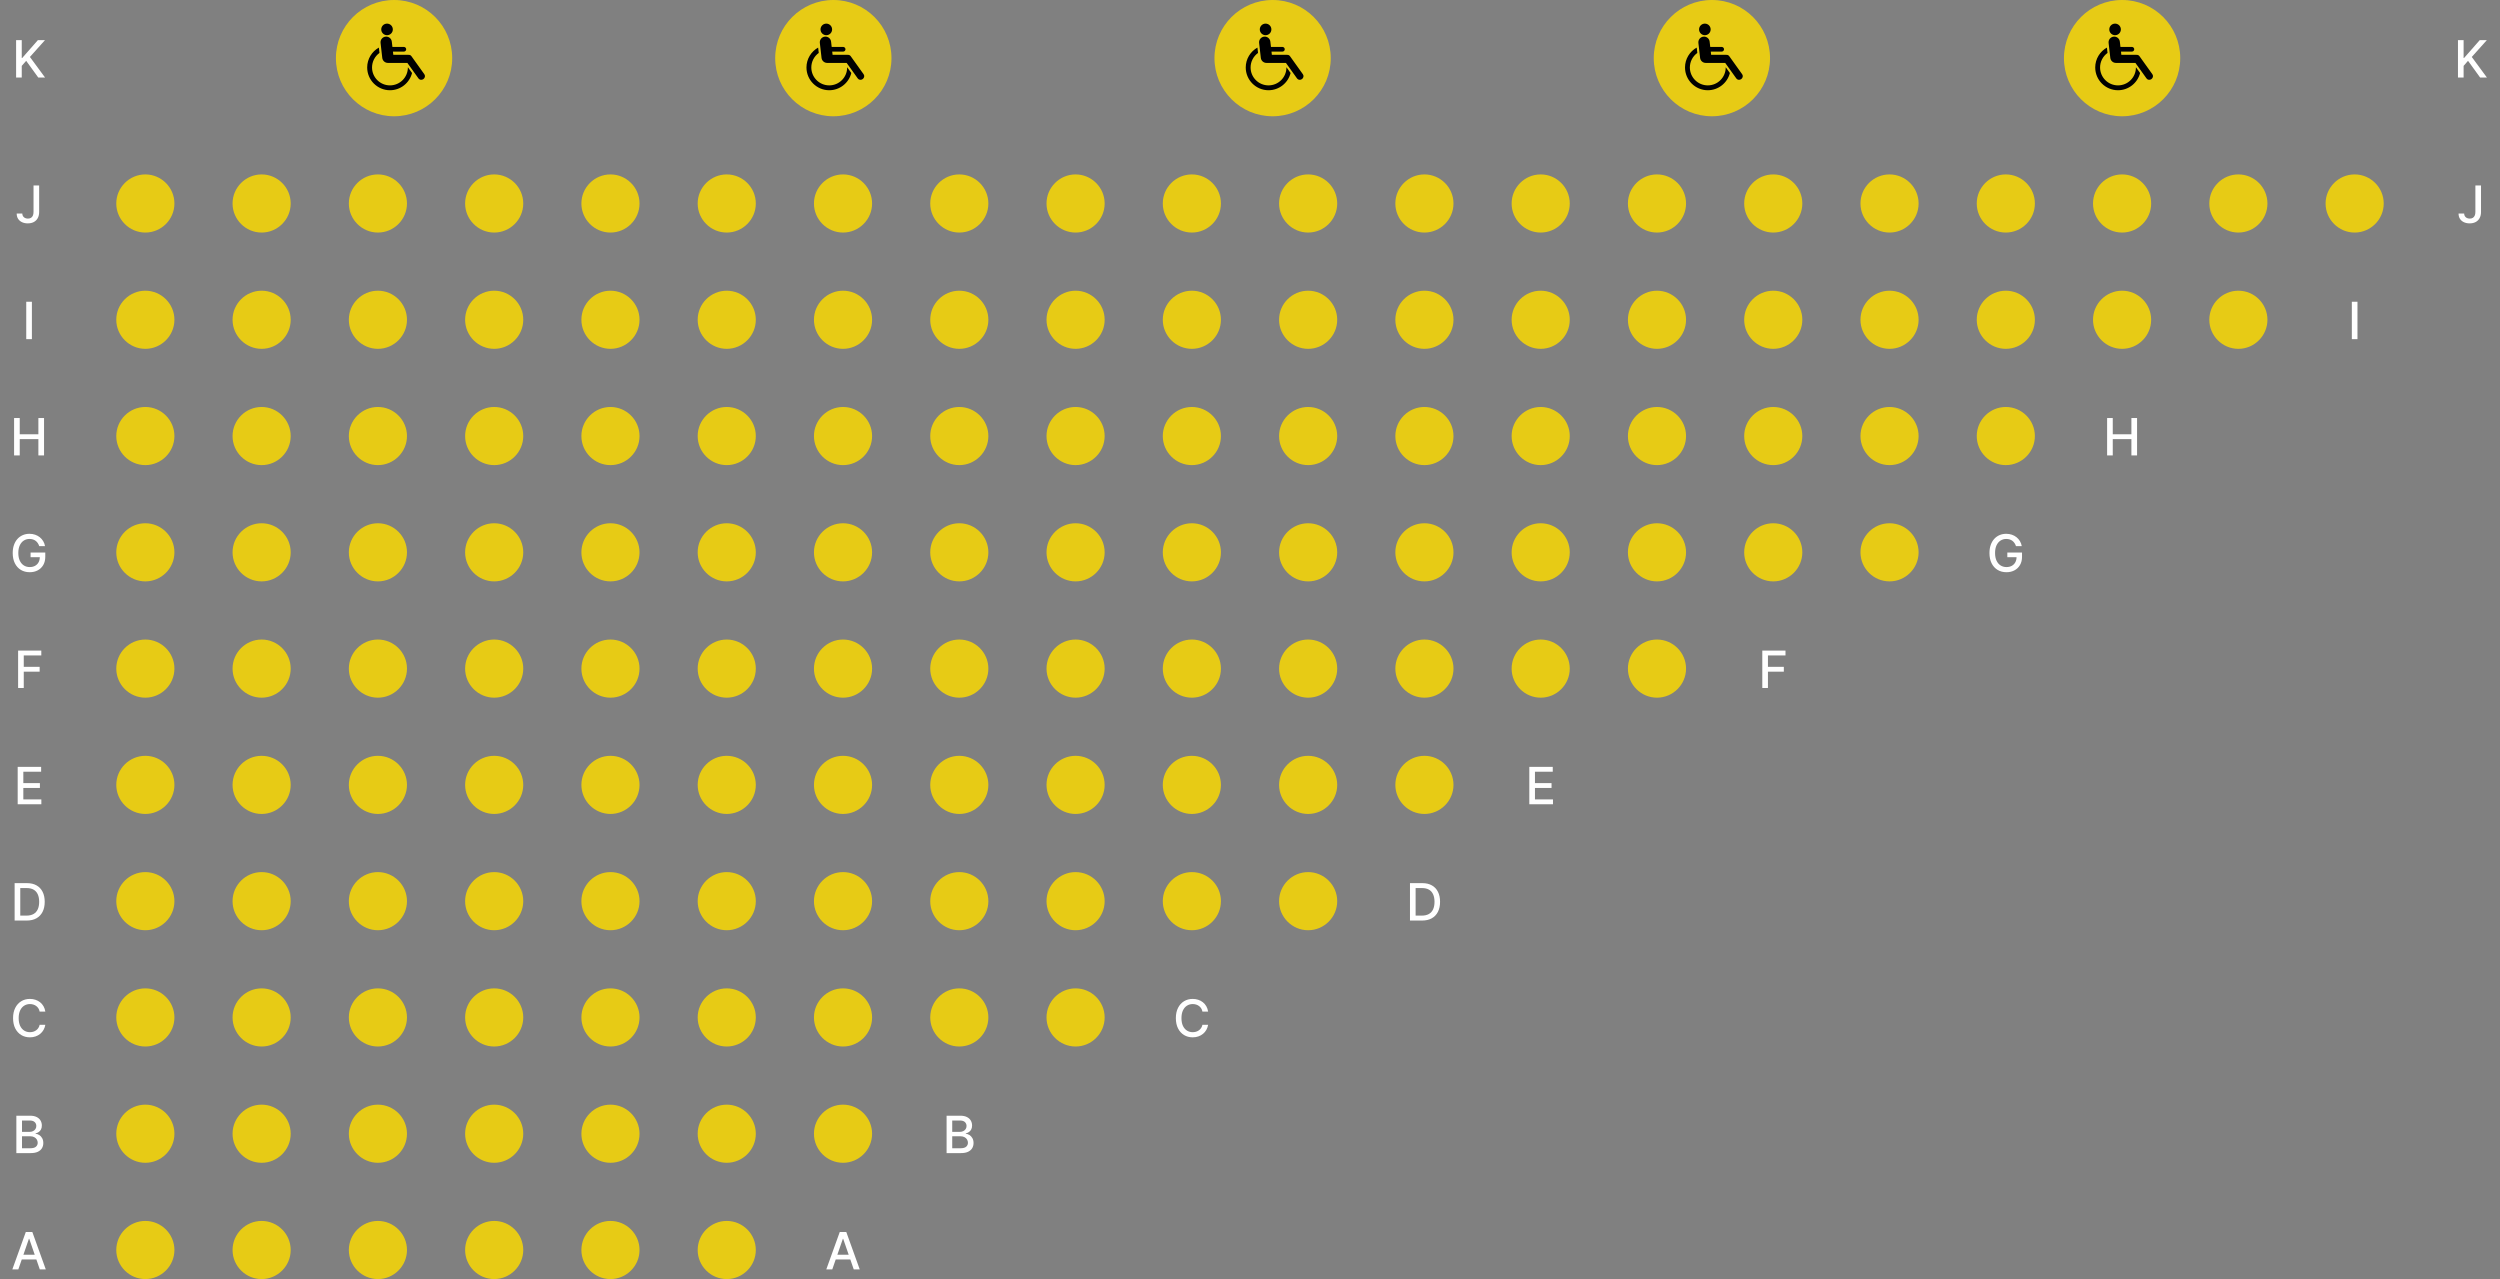 <svg width="774" height="396" viewBox="0 0 774 396" fill="none" xmlns="http://www.w3.org/2000/svg">
<rect x="0" y="0" width="774" height="396" fill="#808080" stroke="none"/>
<g id="209">
<path id="k" d="M4.986 24V12.422H6.733V17.951H6.874L11.731 12.422H13.93L9.26 17.634L13.947 24H11.844L8.101 18.827L6.733 20.399V24H4.986Z" fill="white"/>
<path id="J - 01" d="M45 72C40.05 72 36 67.95 36 63C36 58.05 40.05 54 45 54C49.95 54 54 58.05 54 63C54 67.95 49.95 72 45 72Z" fill="#E7CB15"/>
<path id="J - 02" d="M81 72C76.05 72 72 67.95 72 63C72 58.05 76.05 54 81 54C85.95 54 90 58.05 90 63C90 67.95 85.95 72 81 72Z" fill="#E7CB15"/>
<path id="J - 03" d="M117 72C112.05 72 108 67.95 108 63C108 58.05 112.05 54 117 54C121.95 54 126 58.05 126 63C126 67.95 121.95 72 117 72Z" fill="#E7CB15"/>
<path id="J - 04" d="M153 72C148.05 72 144 67.95 144 63C144 58.05 148.05 54 153 54C157.95 54 162 58.05 162 63C162 67.95 157.95 72 153 72Z" fill="#E7CB15"/>
<path id="J - 05" d="M189 72C184.05 72 180 67.95 180 63C180 58.05 184.05 54 189 54C193.95 54 198 58.05 198 63C198 67.95 193.95 72 189 72Z" fill="#E7CB15"/>
<path id="J - 06" d="M225 72C220.05 72 216 67.95 216 63C216 58.05 220.05 54 225 54C229.95 54 234 58.05 234 63C234 67.95 229.95 72 225 72Z" fill="#E7CB15"/>
<path id="J - 07" d="M261 72C256.05 72 252 67.95 252 63C252 58.05 256.05 54 261 54C265.95 54 270 58.05 270 63C270 67.95 265.95 72 261 72Z" fill="#E7CB15"/>
<path id="J - 08" d="M297 72C292.05 72 288 67.95 288 63C288 58.05 292.05 54 297 54C301.95 54 306 58.05 306 63C306 67.95 301.95 72 297 72Z" fill="#E7CB15"/>
<path id="J - 09" d="M333 72C328.05 72 324 67.95 324 63C324 58.05 328.05 54 333 54C337.95 54 342 58.05 342 63C342 67.95 337.95 72 333 72Z" fill="#E7CB15"/>
<path id="J - 10" d="M369 72C364.05 72 360 67.95 360 63C360 58.05 364.05 54 369 54C373.95 54 378 58.05 378 63C378 67.95 373.95 72 369 72Z" fill="#E7CB15"/>
<path id="J - 11" d="M405 72C400.05 72 396 67.95 396 63C396 58.05 400.05 54 405 54C409.95 54 414 58.05 414 63C414 67.95 409.95 72 405 72Z" fill="#E7CB15"/>
<path id="J - 12" d="M441 72C436.05 72 432 67.95 432 63C432 58.05 436.05 54 441 54C445.95 54 450 58.05 450 63C450 67.95 445.95 72 441 72Z" fill="#E7CB15"/>
<path id="J - 13" d="M477 72C472.05 72 468 67.95 468 63C468 58.05 472.05 54 477 54C481.95 54 486 58.05 486 63C486 67.95 481.95 72 477 72Z" fill="#E7CB15"/>
<path id="J - 14" d="M513 72C508.05 72 504 67.95 504 63C504 58.05 508.05 54 513 54C517.95 54 522 58.05 522 63C522 67.95 517.95 72 513 72Z" fill="#E7CB15"/>
<path id="J - 15" d="M549 72C544.05 72 540 67.95 540 63C540 58.05 544.05 54 549 54C553.95 54 558 58.05 558 63C558 67.95 553.95 72 549 72Z" fill="#E7CB15"/>
<path id="J - 16" d="M585 72C580.05 72 576 67.95 576 63C576 58.05 580.05 54 585 54C589.95 54 594 58.05 594 63C594 67.95 589.95 72 585 72Z" fill="#E7CB15"/>
<path id="J - 17" d="M621 72C616.05 72 612 67.95 612 63C612 58.05 616.05 54 621 54C625.95 54 630 58.05 630 63C630 67.95 625.95 72 621 72Z" fill="#E7CB15"/>
<path id="J - 18" d="M657 72C652.05 72 648 67.95 648 63C648 58.05 652.05 54 657 54C661.95 54 666 58.05 666 63C666 67.95 661.95 72 657 72Z" fill="#E7CB15"/>
<path id="J - 19" d="M693 72C688.05 72 684 67.95 684 63C684 58.05 688.05 54 693 54C697.95 54 702 58.05 702 63C702 67.95 697.95 72 693 72Z" fill="#E7CB15"/>
<path id="J - 20" d="M729 72C724.05 72 720 67.95 720 63C720 58.05 724.05 54 729 54C733.95 54 738 58.05 738 63C738 67.95 733.95 72 729 72Z" fill="#E7CB15"/>
<path id="I - 01" d="M45 108C40.05 108 36 103.95 36 99C36 94.05 40.05 90 45 90C49.95 90 54 94.05 54 99C54 103.95 49.95 108 45 108Z" fill="#E7CB15"/>
<path id="I - 02" d="M81 108C76.05 108 72 103.95 72 99C72 94.05 76.05 90 81 90C85.95 90 90 94.05 90 99C90 103.95 85.95 108 81 108Z" fill="#E7CB15"/>
<path id="I - 03" d="M117 108C112.05 108 108 103.95 108 99C108 94.05 112.05 90 117 90C121.95 90 126 94.05 126 99C126 103.95 121.95 108 117 108Z" fill="#E7CB15"/>
<path id="I - 04" d="M153 108C148.05 108 144 103.95 144 99C144 94.05 148.05 90 153 90C157.95 90 162 94.05 162 99C162 103.95 157.95 108 153 108Z" fill="#E7CB15"/>
<path id="I - 05" d="M189 108C184.05 108 180 103.95 180 99C180 94.05 184.05 90 189 90C193.95 90 198 94.05 198 99C198 103.95 193.95 108 189 108Z" fill="#E7CB15"/>
<path id="I - 06" d="M225 108C220.05 108 216 103.95 216 99C216 94.05 220.05 90 225 90C229.95 90 234 94.05 234 99C234 103.95 229.95 108 225 108Z" fill="#E7CB15"/>
<path id="I - 07" d="M261 108C256.05 108 252 103.95 252 99C252 94.05 256.05 90 261 90C265.95 90 270 94.05 270 99C270 103.95 265.95 108 261 108Z" fill="#E7CB15"/>
<path id="I - 08" d="M297 108C292.05 108 288 103.95 288 99C288 94.05 292.05 90 297 90C301.95 90 306 94.05 306 99C306 103.95 301.95 108 297 108Z" fill="#E7CB15"/>
<path id="I - 09" d="M333 108C328.05 108 324 103.95 324 99C324 94.05 328.05 90 333 90C337.95 90 342 94.05 342 99C342 103.95 337.95 108 333 108Z" fill="#E7CB15"/>
<path id="I - 10" d="M369 108C364.05 108 360 103.95 360 99C360 94.05 364.05 90 369 90C373.95 90 378 94.05 378 99C378 103.95 373.95 108 369 108Z" fill="#E7CB15"/>
<path id="I - 11" d="M405 108C400.05 108 396 103.95 396 99C396 94.05 400.05 90 405 90C409.95 90 414 94.05 414 99C414 103.95 409.95 108 405 108Z" fill="#E7CB15"/>
<path id="I - 12" d="M441 108C436.05 108 432 103.95 432 99C432 94.05 436.05 90 441 90C445.95 90 450 94.05 450 99C450 103.95 445.95 108 441 108Z" fill="#E7CB15"/>
<path id="I - 13" d="M477 108C472.05 108 468 103.95 468 99C468 94.05 472.05 90 477 90C481.95 90 486 94.05 486 99C486 103.95 481.95 108 477 108Z" fill="#E7CB15"/>
<path id="I - 14" d="M513 108C508.05 108 504 103.95 504 99C504 94.05 508.05 90 513 90C517.95 90 522 94.05 522 99C522 103.95 517.95 108 513 108Z" fill="#E7CB15"/>
<path id="I - 15" d="M549 108C544.05 108 540 103.95 540 99C540 94.05 544.05 90 549 90C553.95 90 558 94.05 558 99C558 103.95 553.95 108 549 108Z" fill="#E7CB15"/>
<path id="I - 16" d="M585 108C580.05 108 576 103.95 576 99C576 94.05 580.05 90 585 90C589.95 90 594 94.05 594 99C594 103.95 589.95 108 585 108Z" fill="#E7CB15"/>
<path id="I - 17" d="M621 108C616.05 108 612 103.95 612 99C612 94.05 616.05 90 621 90C625.95 90 630 94.05 630 99C630 103.95 625.95 108 621 108Z" fill="#E7CB15"/>
<path id="I - 18" d="M657 108C652.05 108 648 103.95 648 99C648 94.05 652.05 90 657 90C661.95 90 666 94.05 666 99C666 103.95 661.95 108 657 108Z" fill="#E7CB15"/>
<path id="I - 19" d="M693 108C688.05 108 684 103.95 684 99C684 94.05 688.05 90 693 90C697.95 90 702 94.05 702 99C702 103.95 697.95 108 693 108Z" fill="#E7CB15"/>
<path id="H - 01" d="M45 144C40.05 144 36 139.95 36 135C36 130.05 40.05 126 45 126C49.95 126 54 130.05 54 135C54 139.95 49.95 144 45 144Z" fill="#E7CB15"/>
<path id="H - 02" d="M81 144C76.05 144 72 139.95 72 135C72 130.05 76.05 126 81 126C85.95 126 90 130.05 90 135C90 139.95 85.95 144 81 144Z" fill="#E7CB15"/>
<path id="H - 03" d="M117 144C112.05 144 108 139.95 108 135C108 130.05 112.05 126 117 126C121.95 126 126 130.05 126 135C126 139.95 121.95 144 117 144Z" fill="#E7CB15"/>
<path id="H - 04" d="M153 144C148.05 144 144 139.95 144 135C144 130.05 148.05 126 153 126C157.95 126 162 130.05 162 135C162 139.95 157.95 144 153 144Z" fill="#E7CB15"/>
<path id="H - 05" d="M189 144C184.05 144 180 139.95 180 135C180 130.05 184.05 126 189 126C193.95 126 198 130.05 198 135C198 139.95 193.95 144 189 144Z" fill="#E7CB15"/>
<path id="H - 06" d="M225 144C220.05 144 216 139.95 216 135C216 130.05 220.05 126 225 126C229.95 126 234 130.05 234 135C234 139.95 229.95 144 225 144Z" fill="#E7CB15"/>
<path id="H - 07" d="M261 144C256.05 144 252 139.95 252 135C252 130.05 256.05 126 261 126C265.95 126 270 130.05 270 135C270 139.95 265.95 144 261 144Z" fill="#E7CB15"/>
<path id="H - 08" d="M297 144C292.05 144 288 139.95 288 135C288 130.05 292.05 126 297 126C301.95 126 306 130.05 306 135C306 139.95 301.95 144 297 144Z" fill="#E7CB15"/>
<path id="H - 09" d="M333 144C328.05 144 324 139.95 324 135C324 130.05 328.05 126 333 126C337.95 126 342 130.05 342 135C342 139.95 337.95 144 333 144Z" fill="#E7CB15"/>
<path id="H - 10" d="M369 144C364.05 144 360 139.95 360 135C360 130.05 364.05 126 369 126C373.95 126 378 130.05 378 135C378 139.95 373.95 144 369 144Z" fill="#E7CB15"/>
<path id="H - 11" d="M405 144C400.05 144 396 139.95 396 135C396 130.05 400.05 126 405 126C409.95 126 414 130.05 414 135C414 139.95 409.95 144 405 144Z" fill="#E7CB15"/>
<path id="H - 12" d="M441 144C436.05 144 432 139.95 432 135C432 130.05 436.05 126 441 126C445.95 126 450 130.05 450 135C450 139.95 445.95 144 441 144Z" fill="#E7CB15"/>
<path id="H - 13" d="M477 144C472.05 144 468 139.95 468 135C468 130.05 472.05 126 477 126C481.95 126 486 130.05 486 135C486 139.95 481.95 144 477 144Z" fill="#E7CB15"/>
<path id="H - 14" d="M513 144C508.05 144 504 139.95 504 135C504 130.05 508.05 126 513 126C517.95 126 522 130.05 522 135C522 139.95 517.95 144 513 144Z" fill="#E7CB15"/>
<path id="H - 15" d="M549 144C544.05 144 540 139.95 540 135C540 130.05 544.05 126 549 126C553.95 126 558 130.05 558 135C558 139.95 553.95 144 549 144Z" fill="#E7CB15"/>
<path id="H - 16" d="M585 144C580.05 144 576 139.95 576 135C576 130.05 580.05 126 585 126C589.95 126 594 130.05 594 135C594 139.95 589.95 144 585 144Z" fill="#E7CB15"/>
<path id="H - 17" d="M621 144C616.05 144 612 139.95 612 135C612 130.05 616.05 126 621 126C625.95 126 630 130.05 630 135C630 139.95 625.95 144 621 144Z" fill="#E7CB15"/>
<path id="G - 01" d="M45 180C40.05 180 36 175.95 36 171C36 166.05 40.05 162 45 162C49.95 162 54 166.05 54 171C54 175.95 49.95 180 45 180Z" fill="#E7CB15"/>
<path id="G - 02" d="M81 180C76.05 180 72 175.95 72 171C72 166.05 76.05 162 81 162C85.95 162 90 166.05 90 171C90 175.95 85.95 180 81 180Z" fill="#E7CB15"/>
<path id="G - 03" d="M117 180C112.05 180 108 175.95 108 171C108 166.05 112.05 162 117 162C121.95 162 126 166.05 126 171C126 175.95 121.95 180 117 180Z" fill="#E7CB15"/>
<path id="G - 04" d="M153 180C148.05 180 144 175.95 144 171C144 166.05 148.05 162 153 162C157.95 162 162 166.05 162 171C162 175.95 157.95 180 153 180Z" fill="#E7CB15"/>
<path id="G - 05" d="M189 180C184.05 180 180 175.95 180 171C180 166.05 184.05 162 189 162C193.95 162 198 166.05 198 171C198 175.95 193.95 180 189 180Z" fill="#E7CB15"/>
<path id="G - 06" d="M225 180C220.05 180 216 175.95 216 171C216 166.05 220.05 162 225 162C229.95 162 234 166.05 234 171C234 175.95 229.95 180 225 180Z" fill="#E7CB15"/>
<path id="G - 07" d="M261 180C256.05 180 252 175.95 252 171C252 166.05 256.05 162 261 162C265.95 162 270 166.05 270 171C270 175.95 265.95 180 261 180Z" fill="#E7CB15"/>
<path id="G - 08" d="M297 180C292.05 180 288 175.95 288 171C288 166.05 292.05 162 297 162C301.95 162 306 166.05 306 171C306 175.95 301.95 180 297 180Z" fill="#E7CB15"/>
<path id="G - 09" d="M333 180C328.05 180 324 175.95 324 171C324 166.05 328.05 162 333 162C337.95 162 342 166.05 342 171C342 175.95 337.95 180 333 180Z" fill="#E7CB15"/>
<path id="G - 10" d="M369 180C364.05 180 360 175.95 360 171C360 166.05 364.05 162 369 162C373.95 162 378 166.05 378 171C378 175.95 373.95 180 369 180Z" fill="#E7CB15"/>
<path id="G - 11" d="M405 180C400.05 180 396 175.95 396 171C396 166.05 400.05 162 405 162C409.95 162 414 166.05 414 171C414 175.95 409.95 180 405 180Z" fill="#E7CB15"/>
<path id="G - 12" d="M441 180C436.05 180 432 175.95 432 171C432 166.05 436.05 162 441 162C445.95 162 450 166.05 450 171C450 175.95 445.95 180 441 180Z" fill="#E7CB15"/>
<path id="G - 13" d="M477 180C472.05 180 468 175.95 468 171C468 166.05 472.05 162 477 162C481.95 162 486 166.05 486 171C486 175.95 481.95 180 477 180Z" fill="#E7CB15"/>
<path id="G - 14" d="M513 180C508.05 180 504 175.95 504 171C504 166.05 508.05 162 513 162C517.95 162 522 166.05 522 171C522 175.95 517.95 180 513 180Z" fill="#E7CB15"/>
<path id="G - 15" d="M549 180C544.05 180 540 175.95 540 171C540 166.05 544.05 162 549 162C553.95 162 558 166.05 558 171C558 175.95 553.95 180 549 180Z" fill="#E7CB15"/>
<path id="G - 16" d="M585 180C580.05 180 576 175.95 576 171C576 166.05 580.05 162 585 162C589.95 162 594 166.05 594 171C594 175.95 589.95 180 585 180Z" fill="#E7CB15"/>
<path id="F - 01" d="M45 216C40.05 216 36 211.95 36 207C36 202.05 40.05 198 45 198C49.95 198 54 202.05 54 207C54 211.95 49.95 216 45 216Z" fill="#E7CB15"/>
<path id="F - 02" d="M81 216C76.05 216 72 211.95 72 207C72 202.05 76.05 198 81 198C85.95 198 90 202.05 90 207C90 211.95 85.95 216 81 216Z" fill="#E7CB15"/>
<path id="F - 03" d="M117 216C112.05 216 108 211.95 108 207C108 202.05 112.05 198 117 198C121.95 198 126 202.05 126 207C126 211.95 121.95 216 117 216Z" fill="#E7CB15"/>
<path id="F - 04" d="M153 216C148.05 216 144 211.95 144 207C144 202.05 148.05 198 153 198C157.95 198 162 202.05 162 207C162 211.95 157.95 216 153 216Z" fill="#E7CB15"/>
<path id="F - 05" d="M189 216C184.05 216 180 211.95 180 207C180 202.05 184.05 198 189 198C193.95 198 198 202.05 198 207C198 211.95 193.95 216 189 216Z" fill="#E7CB15"/>
<path id="F - 06" d="M225 216C220.05 216 216 211.95 216 207C216 202.05 220.05 198 225 198C229.95 198 234 202.05 234 207C234 211.95 229.95 216 225 216Z" fill="#E7CB15"/>
<path id="F - 07" d="M261 216C256.05 216 252 211.95 252 207C252 202.05 256.05 198 261 198C265.95 198 270 202.05 270 207C270 211.95 265.95 216 261 216Z" fill="#E7CB15"/>
<path id="F - 08" d="M297 216C292.05 216 288 211.95 288 207C288 202.05 292.05 198 297 198C301.95 198 306 202.05 306 207C306 211.95 301.95 216 297 216Z" fill="#E7CB15"/>
<path id="F - 09" d="M333 216C328.05 216 324 211.95 324 207C324 202.05 328.05 198 333 198C337.95 198 342 202.05 342 207C342 211.95 337.95 216 333 216Z" fill="#E7CB15"/>
<path id="F - 10" d="M369 216C364.05 216 360 211.95 360 207C360 202.05 364.05 198 369 198C373.95 198 378 202.05 378 207C378 211.95 373.95 216 369 216Z" fill="#E7CB15"/>
<path id="F - 11" d="M405 216C400.05 216 396 211.95 396 207C396 202.05 400.05 198 405 198C409.95 198 414 202.05 414 207C414 211.95 409.95 216 405 216Z" fill="#E7CB15"/>
<path id="F - 12" d="M441 216C436.05 216 432 211.95 432 207C432 202.05 436.05 198 441 198C445.95 198 450 202.05 450 207C450 211.95 445.95 216 441 216Z" fill="#E7CB15"/>
<path id="F - 13" d="M477 216C472.05 216 468 211.95 468 207C468 202.05 472.05 198 477 198C481.95 198 486 202.05 486 207C486 211.95 481.95 216 477 216Z" fill="#E7CB15"/>
<path id="F - 14" d="M513 216C508.05 216 504 211.95 504 207C504 202.05 508.05 198 513 198C517.95 198 522 202.05 522 207C522 211.95 517.95 216 513 216Z" fill="#E7CB15"/>
<path id="E - 01" d="M45 252C40.05 252 36 247.95 36 243C36 238.05 40.05 234 45 234C49.95 234 54 238.05 54 243C54 247.95 49.95 252 45 252Z" fill="#E7CB15"/>
<path id="E - 02" d="M81 252C76.05 252 72 247.95 72 243C72 238.05 76.05 234 81 234C85.95 234 90 238.05 90 243C90 247.95 85.95 252 81 252Z" fill="#E7CB15"/>
<path id="E - 03" d="M117 252C112.05 252 108 247.95 108 243C108 238.05 112.05 234 117 234C121.95 234 126 238.05 126 243C126 247.95 121.95 252 117 252Z" fill="#E7CB15"/>
<path id="E - 04" d="M153 252C148.05 252 144 247.95 144 243C144 238.05 148.05 234 153 234C157.95 234 162 238.05 162 243C162 247.95 157.95 252 153 252Z" fill="#E7CB15"/>
<path id="E - 05" d="M189 252C184.05 252 180 247.95 180 243C180 238.05 184.05 234 189 234C193.95 234 198 238.05 198 243C198 247.95 193.95 252 189 252Z" fill="#E7CB15"/>
<path id="E - 06" d="M225 252C220.05 252 216 247.95 216 243C216 238.05 220.05 234 225 234C229.95 234 234 238.05 234 243C234 247.95 229.95 252 225 252Z" fill="#E7CB15"/>
<path id="E - 07" d="M261 252C256.05 252 252 247.95 252 243C252 238.05 256.05 234 261 234C265.95 234 270 238.05 270 243C270 247.95 265.95 252 261 252Z" fill="#E7CB15"/>
<path id="E - 08" d="M297 252C292.05 252 288 247.95 288 243C288 238.05 292.05 234 297 234C301.95 234 306 238.05 306 243C306 247.95 301.95 252 297 252Z" fill="#E7CB15"/>
<path id="E - 09" d="M333 252C328.05 252 324 247.95 324 243C324 238.05 328.05 234 333 234C337.95 234 342 238.05 342 243C342 247.95 337.95 252 333 252Z" fill="#E7CB15"/>
<path id="E - 10" d="M369 252C364.05 252 360 247.95 360 243C360 238.05 364.05 234 369 234C373.95 234 378 238.05 378 243C378 247.95 373.95 252 369 252Z" fill="#E7CB15"/>
<path id="E - 11" d="M405 252C400.05 252 396 247.95 396 243C396 238.05 400.05 234 405 234C409.95 234 414 238.05 414 243C414 247.95 409.95 252 405 252Z" fill="#E7CB15"/>
<path id="E - 12" d="M441 252C436.05 252 432 247.95 432 243C432 238.05 436.05 234 441 234C445.95 234 450 238.05 450 243C450 247.95 445.95 252 441 252Z" fill="#E7CB15"/>
<path id="D - 01" d="M45 288C40.05 288 36 283.95 36 279C36 274.05 40.05 270 45 270C49.95 270 54 274.05 54 279C54 283.95 49.95 288 45 288Z" fill="#E7CB15"/>
<path id="D - 02" d="M81 288C76.05 288 72 283.95 72 279C72 274.05 76.05 270 81 270C85.95 270 90 274.05 90 279C90 283.95 85.95 288 81 288Z" fill="#E7CB15"/>
<path id="D - 03" d="M117 288C112.05 288 108 283.95 108 279C108 274.05 112.05 270 117 270C121.95 270 126 274.05 126 279C126 283.95 121.95 288 117 288Z" fill="#E7CB15"/>
<path id="D - 04" d="M153 288C148.05 288 144 283.95 144 279C144 274.05 148.05 270 153 270C157.95 270 162 274.05 162 279C162 283.95 157.95 288 153 288Z" fill="#E7CB15"/>
<path id="D - 05" d="M189 288C184.05 288 180 283.95 180 279C180 274.05 184.05 270 189 270C193.95 270 198 274.05 198 279C198 283.95 193.95 288 189 288Z" fill="#E7CB15"/>
<path id="D - 06" d="M225 288C220.05 288 216 283.95 216 279C216 274.05 220.05 270 225 270C229.95 270 234 274.05 234 279C234 283.95 229.95 288 225 288Z" fill="#E7CB15"/>
<path id="D - 07" d="M261 288C256.05 288 252 283.95 252 279C252 274.05 256.05 270 261 270C265.95 270 270 274.05 270 279C270 283.95 265.95 288 261 288Z" fill="#E7CB15"/>
<path id="D - 08" d="M297 288C292.05 288 288 283.95 288 279C288 274.05 292.05 270 297 270C301.95 270 306 274.05 306 279C306 283.95 301.95 288 297 288Z" fill="#E7CB15"/>
<path id="D - 09" d="M333 288C328.05 288 324 283.95 324 279C324 274.05 328.05 270 333 270C337.95 270 342 274.05 342 279C342 283.95 337.95 288 333 288Z" fill="#E7CB15"/>
<path id="D - 10" d="M369 288C364.05 288 360 283.95 360 279C360 274.05 364.05 270 369 270C373.95 270 378 274.05 378 279C378 283.95 373.95 288 369 288Z" fill="#E7CB15"/>
<path id="D - 11" d="M405 288C400.05 288 396 283.95 396 279C396 274.05 400.05 270 405 270C409.95 270 414 274.05 414 279C414 283.95 409.95 288 405 288Z" fill="#E7CB15"/>
<path id="C - 01" d="M45 324C40.05 324 36 319.95 36 315C36 310.05 40.05 306 45 306C49.95 306 54 310.05 54 315C54 319.95 49.95 324 45 324Z" fill="#E7CB15"/>
<path id="C - 02" d="M81 324C76.05 324 72 319.95 72 315C72 310.05 76.05 306 81 306C85.95 306 90 310.05 90 315C90 319.95 85.95 324 81 324Z" fill="#E7CB15"/>
<path id="C - 03" d="M117 324C112.05 324 108 319.95 108 315C108 310.05 112.05 306 117 306C121.95 306 126 310.05 126 315C126 319.95 121.95 324 117 324Z" fill="#E7CB15"/>
<path id="C - 04" d="M153 324C148.05 324 144 319.95 144 315C144 310.05 148.05 306 153 306C157.95 306 162 310.05 162 315C162 319.95 157.95 324 153 324Z" fill="#E7CB15"/>
<path id="C - 05" d="M189 324C184.05 324 180 319.95 180 315C180 310.05 184.05 306 189 306C193.95 306 198 310.05 198 315C198 319.95 193.95 324 189 324Z" fill="#E7CB15"/>
<path id="C - 06" d="M225 324C220.05 324 216 319.95 216 315C216 310.05 220.05 306 225 306C229.95 306 234 310.05 234 315C234 319.95 229.95 324 225 324Z" fill="#E7CB15"/>
<path id="C - 07" d="M261 324C256.05 324 252 319.95 252 315C252 310.05 256.05 306 261 306C265.95 306 270 310.05 270 315C270 319.95 265.95 324 261 324Z" fill="#E7CB15"/>
<path id="C - 08" d="M297 324C292.05 324 288 319.95 288 315C288 310.05 292.05 306 297 306C301.95 306 306 310.05 306 315C306 319.95 301.95 324 297 324Z" fill="#E7CB15"/>
<path id="C - 09" d="M333 324C328.05 324 324 319.95 324 315C324 310.05 328.05 306 333 306C337.95 306 342 310.05 342 315C342 319.95 337.95 324 333 324Z" fill="#E7CB15"/>
<path id="B - 01" d="M45 360C40.05 360 36 355.95 36 351C36 346.05 40.05 342 45 342C49.95 342 54 346.05 54 351C54 355.95 49.95 360 45 360Z" fill="#E7CB15"/>
<path id="B - 02" d="M81 360C76.05 360 72 355.95 72 351C72 346.05 76.05 342 81 342C85.95 342 90 346.05 90 351C90 355.95 85.95 360 81 360Z" fill="#E7CB15"/>
<path id="B - 03" d="M117 360C112.05 360 108 355.95 108 351C108 346.05 112.05 342 117 342C121.95 342 126 346.05 126 351C126 355.95 121.95 360 117 360Z" fill="#E7CB15"/>
<path id="B - 04" d="M153 360C148.05 360 144 355.95 144 351C144 346.05 148.05 342 153 342C157.95 342 162 346.05 162 351C162 355.95 157.95 360 153 360Z" fill="#E7CB15"/>
<path id="B - 05" d="M189 360C184.05 360 180 355.95 180 351C180 346.05 184.05 342 189 342C193.95 342 198 346.05 198 351C198 355.95 193.95 360 189 360Z" fill="#E7CB15"/>
<path id="B - 06" d="M225 360C220.05 360 216 355.95 216 351C216 346.05 220.05 342 225 342C229.95 342 234 346.05 234 351C234 355.95 229.95 360 225 360Z" fill="#E7CB15"/>
<path id="B - 07" d="M261 360C256.05 360 252 355.95 252 351C252 346.05 256.05 342 261 342C265.95 342 270 346.05 270 351C270 355.95 265.95 360 261 360Z" fill="#E7CB15"/>
<path id="A - 01" d="M45 396C40.05 396 36 391.95 36 387C36 382.05 40.05 378 45 378C49.95 378 54 382.05 54 387C54 391.95 49.95 396 45 396Z" fill="#E7CB15"/>
<path id="A - 02" d="M81 396C76.05 396 72 391.95 72 387C72 382.05 76.05 378 81 378C85.95 378 90 382.05 90 387C90 391.95 85.95 396 81 396Z" fill="#E7CB15"/>
<path id="A - 03" d="M117 396C112.05 396 108 391.95 108 387C108 382.05 112.05 378 117 378C121.95 378 126 382.05 126 387C126 391.95 121.95 396 117 396Z" fill="#E7CB15"/>
<path id="A - 04" d="M153 396C148.05 396 144 391.95 144 387C144 382.05 148.05 378 153 378C157.95 378 162 382.05 162 387C162 391.95 157.95 396 153 396Z" fill="#E7CB15"/>
<path id="A - 05" d="M189 396C184.05 396 180 391.95 180 387C180 382.05 184.05 378 189 378C193.95 378 198 382.05 198 387C198 391.95 193.95 396 189 396Z" fill="#E7CB15"/>
<path id="A - 06" d="M225 396C220.05 396 216 391.95 216 387C216 382.05 220.05 378 225 378C229.95 378 234 382.05 234 387C234 391.95 229.95 396 225 396Z" fill="#E7CB15"/>
<path id="k_2" d="M760.986 24V12.422H762.733V17.951H762.874L767.731 12.422H769.93L765.26 17.634L769.947 24H767.844L764.101 18.827L762.733 20.399V24H760.986Z" fill="white"/>
<path id="j" d="M10.38 57.422H12.121V65.63C12.121 66.373 11.974 67.008 11.681 67.536C11.39 68.063 10.981 68.467 10.454 68.746C9.926 69.021 9.308 69.158 8.599 69.158C7.947 69.158 7.361 69.04 6.841 68.802C6.325 68.565 5.916 68.22 5.614 67.767C5.317 67.311 5.168 66.757 5.168 66.105H6.903C6.903 66.426 6.977 66.703 7.124 66.936C7.275 67.17 7.48 67.353 7.74 67.485C8.004 67.613 8.305 67.677 8.645 67.677C9.014 67.677 9.327 67.6 9.583 67.445C9.843 67.287 10.041 67.055 10.177 66.75C10.312 66.445 10.38 66.072 10.38 65.63V57.422Z" fill="white"/>
<path id="j_2" d="M766.38 57.422H768.121V65.63C768.121 66.373 767.974 67.008 767.68 67.536C767.39 68.063 766.981 68.467 766.454 68.746C765.926 69.021 765.308 69.158 764.599 69.158C763.947 69.158 763.361 69.04 762.841 68.802C762.325 68.565 761.916 68.22 761.614 67.767C761.317 67.311 761.168 66.757 761.168 66.105H762.903C762.903 66.426 762.977 66.703 763.124 66.936C763.275 67.17 763.48 67.353 763.74 67.485C764.004 67.613 764.305 67.677 764.645 67.677C765.014 67.677 765.327 67.6 765.583 67.445C765.843 67.287 766.041 67.055 766.177 66.75C766.312 66.445 766.38 66.072 766.38 65.63V57.422Z" fill="white"/>
<path id="i" d="M9.873 93.422V105H8.127V93.422H9.873Z" fill="white"/>
<path id="h" d="M4.364 141V129.422H6.111V134.453H11.883V129.422H13.636V141H11.883V135.951H6.111V141H4.364Z" fill="white"/>
<path id="g" d="M12.146 169.079C12.036 168.736 11.889 168.429 11.704 168.158C11.524 167.883 11.307 167.649 11.054 167.457C10.802 167.261 10.514 167.112 10.189 167.01C9.869 166.909 9.517 166.858 9.132 166.858C8.48 166.858 7.892 167.025 7.368 167.361C6.844 167.696 6.43 168.188 6.125 168.836C5.823 169.481 5.672 170.27 5.672 171.205C5.672 172.144 5.825 172.937 6.13 173.585C6.435 174.234 6.854 174.725 7.385 175.061C7.917 175.396 8.522 175.564 9.2 175.564C9.829 175.564 10.378 175.436 10.845 175.18C11.316 174.923 11.68 174.561 11.936 174.094C12.196 173.623 12.326 173.069 12.326 172.432L12.779 172.517H9.466V171.075H14.017V172.392C14.017 173.365 13.809 174.209 13.395 174.925C12.984 175.638 12.415 176.188 11.688 176.576C10.964 176.964 10.135 177.158 9.2 177.158C8.152 177.158 7.233 176.917 6.441 176.435C5.653 175.952 5.039 175.268 4.598 174.382C4.157 173.493 3.937 172.438 3.937 171.216C3.937 170.293 4.065 169.464 4.321 168.729C4.577 167.994 4.937 167.37 5.401 166.858C5.868 166.341 6.417 165.947 7.046 165.676C7.679 165.401 8.371 165.263 9.121 165.263C9.746 165.263 10.329 165.356 10.868 165.54C11.411 165.725 11.893 165.987 12.315 166.326C12.741 166.665 13.093 167.069 13.372 167.536C13.651 168 13.84 168.514 13.938 169.079H12.146Z" fill="white"/>
<path id="f" d="M5.608 213V201.422H12.788V202.925H7.355V206.453H12.273V207.951H7.355V213H5.608Z" fill="white"/>
<path id="e" d="M5.476 249V237.422H12.735V238.925H7.223V242.453H12.356V243.951H7.223V247.496H12.803V249H5.476Z" fill="white"/>
<path id="d" d="M8.276 285H4.527V273.422H8.394C9.529 273.422 10.503 273.653 11.317 274.117C12.131 274.577 12.755 275.238 13.188 276.101C13.626 276.961 13.844 277.992 13.844 279.194C13.844 280.4 13.624 281.436 13.183 282.303C12.746 283.17 12.113 283.837 11.283 284.305C10.454 284.768 9.452 285 8.276 285ZM6.274 283.474H8.18C9.061 283.474 9.795 283.308 10.379 282.976C10.963 282.641 11.4 282.156 11.69 281.523C11.981 280.886 12.126 280.11 12.126 279.194C12.126 278.286 11.981 277.515 11.69 276.882C11.404 276.248 10.976 275.768 10.407 275.44C9.838 275.112 9.131 274.948 8.287 274.948H6.274V283.474Z" fill="white"/>
<path id="C" d="M14.035 313.187H12.271C12.203 312.81 12.077 312.478 11.893 312.192C11.708 311.905 11.482 311.662 11.214 311.463C10.946 311.263 10.647 311.112 10.315 311.01C9.987 310.909 9.639 310.858 9.269 310.858C8.602 310.858 8.005 311.025 7.477 311.361C6.953 311.696 6.539 312.188 6.233 312.836C5.932 313.485 5.781 314.276 5.781 315.211C5.781 316.153 5.932 316.948 6.233 317.597C6.539 318.245 6.955 318.735 7.483 319.067C8.01 319.398 8.604 319.564 9.264 319.564C9.629 319.564 9.976 319.515 10.304 319.417C10.636 319.315 10.935 319.166 11.203 318.97C11.47 318.774 11.697 318.535 11.881 318.252C12.07 317.966 12.2 317.638 12.271 317.269L14.035 317.274C13.941 317.843 13.758 318.367 13.487 318.846C13.219 319.321 12.874 319.732 12.452 320.078C12.034 320.421 11.555 320.687 11.016 320.876C10.477 321.064 9.889 321.158 9.252 321.158C8.25 321.158 7.356 320.921 6.573 320.446C5.789 319.967 5.17 319.283 4.718 318.394C4.27 317.504 4.045 316.443 4.045 315.211C4.045 313.975 4.272 312.914 4.724 312.028C5.176 311.138 5.794 310.456 6.578 309.981C7.362 309.503 8.254 309.263 9.252 309.263C9.867 309.263 10.44 309.352 10.971 309.529C11.506 309.702 11.987 309.959 12.413 310.298C12.838 310.633 13.191 311.044 13.47 311.53C13.749 312.013 13.937 312.565 14.035 313.187Z" fill="white"/>
<path id="b" d="M5.064 357V345.422H9.304C10.126 345.422 10.806 345.557 11.345 345.829C11.884 346.096 12.287 346.46 12.555 346.92C12.822 347.376 12.956 347.89 12.956 348.463C12.956 348.946 12.867 349.353 12.69 349.684C12.513 350.012 12.276 350.276 11.978 350.476C11.684 350.672 11.36 350.815 11.006 350.906V351.019C11.39 351.037 11.765 351.162 12.131 351.392C12.5 351.618 12.805 351.94 13.046 352.358C13.288 352.777 13.408 353.286 13.408 353.885C13.408 354.477 13.269 355.008 12.99 355.479C12.715 355.947 12.289 356.318 11.712 356.593C11.136 356.864 10.399 357 9.502 357H5.064ZM6.811 355.502H9.332C10.169 355.502 10.768 355.34 11.13 355.016C11.492 354.691 11.673 354.286 11.673 353.8C11.673 353.435 11.58 353.099 11.396 352.794C11.211 352.489 10.947 352.245 10.604 352.065C10.265 351.884 9.862 351.793 9.394 351.793H6.811V355.502ZM6.811 350.431H9.151C9.543 350.431 9.896 350.355 10.208 350.205C10.525 350.054 10.776 349.843 10.96 349.571C11.149 349.296 11.243 348.972 11.243 348.599C11.243 348.12 11.075 347.719 10.74 347.395C10.404 347.071 9.89 346.909 9.196 346.909H6.811V350.431Z" fill="white"/>
<path id="a" d="M5.676 393H3.822L7.989 381.422H10.007L14.174 393H12.319L9.046 383.525H8.955L5.676 393ZM5.987 388.466H12.003V389.936H5.987V388.466Z" fill="white"/>
<path id="i_2" d="M729.873 93.422V105H728.127V93.422H729.873Z" fill="white"/>
<path id="h_2" d="M652.364 141V129.422H654.111V134.453H659.883V129.422H661.636V141H659.883V135.951H654.111V141H652.364Z" fill="white"/>
<path id="g_2" d="M624.145 169.079C624.036 168.736 623.889 168.429 623.704 168.158C623.524 167.883 623.307 167.649 623.054 167.457C622.802 167.261 622.513 167.112 622.189 167.01C621.869 166.909 621.517 166.858 621.132 166.858C620.48 166.858 619.892 167.025 619.368 167.361C618.844 167.696 618.43 168.188 618.124 168.836C617.823 169.481 617.672 170.27 617.672 171.205C617.672 172.144 617.825 172.937 618.13 173.585C618.435 174.234 618.854 174.725 619.385 175.061C619.917 175.396 620.522 175.564 621.2 175.564C621.829 175.564 622.378 175.436 622.845 175.18C623.316 174.923 623.68 174.561 623.936 174.094C624.196 173.623 624.326 173.069 624.326 172.432L624.779 172.517H621.466V171.075H626.017V172.392C626.017 173.365 625.809 174.209 625.395 174.925C624.984 175.638 624.415 176.188 623.688 176.576C622.964 176.964 622.135 177.158 621.2 177.158C620.152 177.158 619.233 176.917 618.441 176.435C617.653 175.952 617.039 175.268 616.598 174.382C616.157 173.493 615.937 172.438 615.937 171.216C615.937 170.293 616.065 169.464 616.321 168.729C616.577 167.994 616.937 167.37 617.401 166.858C617.868 166.341 618.417 165.947 619.046 165.676C619.679 165.401 620.371 165.263 621.121 165.263C621.746 165.263 622.329 165.356 622.868 165.54C623.411 165.725 623.893 165.987 624.315 166.326C624.741 166.665 625.093 167.069 625.372 167.536C625.651 168 625.84 168.514 625.938 169.079H624.145Z" fill="white"/>
<path id="f_2" d="M545.608 213V201.422H552.788V202.925H547.355V206.453H552.273V207.951H547.355V213H545.608Z" fill="white"/>
<path id="e_2" d="M473.476 249V237.422H480.735V238.925H475.223V242.453H480.356V243.951H475.223V247.496H480.803V249H473.476Z" fill="white"/>
<path id="d_2" d="M440.276 285H436.527V273.422H440.394C441.529 273.422 442.503 273.653 443.317 274.117C444.131 274.577 444.755 275.238 445.189 276.101C445.626 276.961 445.844 277.992 445.844 279.194C445.844 280.4 445.624 281.436 445.183 282.303C444.746 283.17 444.112 283.837 443.283 284.305C442.454 284.768 441.452 285 440.276 285ZM438.274 283.474H440.18C441.061 283.474 441.795 283.308 442.379 282.976C442.963 282.641 443.4 282.156 443.69 281.523C443.981 280.886 444.126 280.11 444.126 279.194C444.126 278.286 443.981 277.515 443.69 276.882C443.404 276.248 442.976 275.768 442.407 275.44C441.838 275.112 441.131 274.948 440.287 274.948H438.274V283.474Z" fill="white"/>
<path id="b_2" d="M293.064 357V345.422H297.304C298.126 345.422 298.806 345.557 299.345 345.829C299.884 346.096 300.287 346.46 300.555 346.92C300.822 347.376 300.956 347.89 300.956 348.463C300.956 348.946 300.867 349.353 300.69 349.684C300.513 350.012 300.276 350.276 299.978 350.476C299.684 350.672 299.36 350.815 299.006 350.906V351.019C299.39 351.037 299.765 351.162 300.131 351.392C300.5 351.618 300.805 351.94 301.046 352.358C301.288 352.777 301.408 353.286 301.408 353.885C301.408 354.477 301.269 355.008 300.99 355.479C300.715 355.947 300.289 356.318 299.712 356.593C299.136 356.864 298.399 357 297.502 357H293.064ZM294.811 355.502H297.332C298.169 355.502 298.768 355.34 299.13 355.016C299.492 354.691 299.673 354.286 299.673 353.8C299.673 353.435 299.58 353.099 299.396 352.794C299.211 352.489 298.947 352.245 298.604 352.065C298.265 351.884 297.862 351.793 297.394 351.793H294.811V355.502ZM294.811 350.431H297.151C297.543 350.431 297.896 350.355 298.208 350.205C298.525 350.054 298.776 349.843 298.96 349.571C299.149 349.296 299.243 348.972 299.243 348.599C299.243 348.12 299.075 347.719 298.74 347.395C298.404 347.071 297.89 346.909 297.196 346.909H294.811V350.431Z" fill="white"/>
<path id="a_2" d="M257.676 393H255.822L259.989 381.422H262.007L266.174 393H264.319L261.046 383.525H260.955L257.676 393ZM257.987 388.466H264.003V389.936H257.987V388.466Z" fill="white"/>
<path id="c" d="M374.035 313.187H372.271C372.203 312.81 372.077 312.478 371.892 312.192C371.708 311.905 371.482 311.662 371.214 311.463C370.946 311.263 370.647 311.112 370.315 311.01C369.987 310.909 369.639 310.858 369.269 310.858C368.602 310.858 368.005 311.025 367.477 311.361C366.953 311.696 366.539 312.188 366.233 312.836C365.932 313.485 365.781 314.276 365.781 315.211C365.781 316.153 365.932 316.948 366.233 317.597C366.539 318.245 366.955 318.735 367.483 319.067C368.01 319.398 368.604 319.564 369.264 319.564C369.629 319.564 369.976 319.515 370.304 319.417C370.636 319.315 370.935 319.166 371.203 318.97C371.47 318.774 371.696 318.535 371.881 318.252C372.07 317.966 372.2 317.638 372.271 317.269L374.035 317.274C373.941 317.843 373.758 318.367 373.487 318.846C373.219 319.321 372.874 319.732 372.452 320.078C372.034 320.421 371.555 320.687 371.016 320.876C370.477 321.064 369.889 321.158 369.252 321.158C368.25 321.158 367.356 320.921 366.573 320.446C365.789 319.967 365.17 319.283 364.718 318.394C364.27 317.504 364.045 316.443 364.045 315.211C364.045 313.975 364.272 312.914 364.724 312.028C365.176 311.138 365.794 310.456 366.578 309.981C367.362 309.503 368.254 309.263 369.252 309.263C369.867 309.263 370.44 309.352 370.971 309.529C371.506 309.702 371.987 309.959 372.413 310.298C372.838 310.633 373.191 311.044 373.47 311.53C373.749 312.013 373.937 312.565 374.035 313.187Z" fill="white"/>
<g id="NS - 01">
<circle id="Ellipse 1" cx="122" cy="18" r="18" fill="#E7CB15"/>
<path id="Vector" d="M126.28 20.887C126.28 23.948 123.791 26.435 120.731 26.435C117.671 26.435 115.183 23.948 115.183 20.887C115.183 20.009 115.392 19.143 115.793 18.361C116.194 17.579 116.774 16.903 117.488 16.39L117.3 14.732C115.143 15.94 113.681 18.245 113.681 20.887C113.681 24.776 116.843 27.938 120.731 27.938C124.028 27.938 126.801 25.665 127.569 22.605L126.278 20.797L126.28 20.887ZM119.826 10.9C120.302 10.9 120.758 10.711 121.095 10.375C121.431 10.039 121.62 9.582 121.62 9.107C121.62 8.631 121.431 8.174 121.095 7.838C120.758 7.502 120.302 7.312 119.826 7.312C119.35 7.312 118.894 7.502 118.558 7.838C118.221 8.174 118.032 8.631 118.032 9.107C118.032 9.582 118.221 10.039 118.558 10.375C118.894 10.711 119.35 10.9 119.826 10.9ZM131.391 23.008L127.366 17.379C127.156 17.084 126.805 16.944 126.447 16.976C126.421 16.973 126.395 16.971 126.368 16.971H121.768L121.654 15.97H125.072C125.257 15.961 125.431 15.882 125.559 15.748C125.687 15.614 125.759 15.436 125.759 15.251C125.759 15.065 125.687 14.887 125.559 14.753C125.431 14.619 125.257 14.54 125.072 14.531H121.49L121.302 12.887C121.276 12.659 121.205 12.438 121.094 12.236C120.983 12.035 120.833 11.858 120.653 11.714C120.473 11.571 120.266 11.465 120.045 11.401C119.824 11.338 119.593 11.319 119.364 11.345C119.136 11.37 118.914 11.441 118.713 11.553C118.512 11.664 118.335 11.814 118.191 11.994C118.048 12.174 117.942 12.38 117.878 12.601C117.815 12.822 117.795 13.054 117.821 13.283L118.35 17.925C118.398 18.354 118.603 18.75 118.926 19.036C119.249 19.323 119.666 19.48 120.098 19.477L120.107 19.479H126.125L129.577 24.306C129.905 24.767 130.58 24.851 131.081 24.492C131.581 24.134 131.72 23.469 131.39 23.007L131.391 23.008Z" fill="black"/>
</g>
<g id="NS - 02">
<circle id="Ellipse 1_2" cx="258" cy="18" r="18" fill="#E7CB15"/>
<path id="Vector_2" d="M262.28 20.887C262.28 23.948 259.791 26.435 256.731 26.435C253.671 26.435 251.183 23.948 251.183 20.887C251.183 20.009 251.392 19.143 251.793 18.361C252.194 17.579 252.774 16.903 253.488 16.39L253.3 14.732C251.143 15.94 249.681 18.245 249.681 20.887C249.681 24.776 252.843 27.938 256.731 27.938C260.028 27.938 262.801 25.665 263.569 22.605L262.278 20.797L262.28 20.887ZM255.826 10.9C256.302 10.9 256.758 10.711 257.095 10.375C257.431 10.039 257.62 9.582 257.62 9.107C257.62 8.631 257.431 8.174 257.095 7.838C256.758 7.502 256.302 7.312 255.826 7.312C255.35 7.312 254.894 7.502 254.558 7.838C254.221 8.174 254.032 8.631 254.032 9.107C254.032 9.582 254.221 10.039 254.558 10.375C254.894 10.711 255.35 10.9 255.826 10.9ZM267.391 23.008L263.366 17.379C263.156 17.084 262.805 16.944 262.447 16.976C262.421 16.973 262.395 16.971 262.368 16.971H257.768L257.654 15.97H261.072C261.257 15.961 261.431 15.882 261.559 15.748C261.687 15.614 261.759 15.436 261.759 15.251C261.759 15.065 261.687 14.887 261.559 14.753C261.431 14.619 261.257 14.54 261.072 14.531H257.49L257.302 12.887C257.276 12.659 257.205 12.438 257.094 12.236C256.983 12.035 256.833 11.858 256.653 11.714C256.473 11.571 256.266 11.465 256.045 11.401C255.824 11.338 255.593 11.319 255.364 11.345C255.136 11.37 254.914 11.441 254.713 11.553C254.512 11.664 254.335 11.814 254.191 11.994C254.048 12.174 253.942 12.38 253.878 12.601C253.815 12.822 253.795 13.054 253.821 13.283L254.35 17.925C254.398 18.354 254.603 18.75 254.926 19.036C255.249 19.323 255.666 19.48 256.098 19.477L256.107 19.479H262.125L265.577 24.306C265.905 24.767 266.58 24.851 267.081 24.492C267.581 24.134 267.72 23.469 267.39 23.007L267.391 23.008Z" fill="black"/>
</g>
<g id="NS - 03">
<circle id="Ellipse 1_3" cx="394" cy="18" r="18" fill="#E7CB15"/>
<path id="Vector_3" d="M398.28 20.887C398.28 23.948 395.791 26.435 392.731 26.435C389.671 26.435 387.183 23.948 387.183 20.887C387.183 20.009 387.392 19.143 387.793 18.361C388.194 17.579 388.774 16.903 389.488 16.39L389.3 14.732C387.143 15.94 385.681 18.245 385.681 20.887C385.681 24.776 388.843 27.938 392.731 27.938C396.028 27.938 398.801 25.665 399.569 22.605L398.278 20.797L398.28 20.887ZM391.826 10.9C392.302 10.9 392.758 10.711 393.095 10.375C393.431 10.039 393.62 9.582 393.62 9.107C393.62 8.631 393.431 8.174 393.095 7.838C392.758 7.502 392.302 7.312 391.826 7.312C391.35 7.312 390.894 7.502 390.558 7.838C390.221 8.174 390.032 8.631 390.032 9.107C390.032 9.582 390.221 10.039 390.558 10.375C390.894 10.711 391.35 10.9 391.826 10.9ZM403.391 23.008L399.366 17.379C399.156 17.084 398.805 16.944 398.447 16.976C398.421 16.973 398.395 16.971 398.368 16.971H393.768L393.654 15.97H397.072C397.257 15.961 397.431 15.882 397.559 15.748C397.687 15.614 397.759 15.436 397.759 15.251C397.759 15.065 397.687 14.887 397.559 14.753C397.431 14.619 397.257 14.54 397.072 14.531H393.49L393.302 12.887C393.276 12.659 393.205 12.438 393.094 12.236C392.983 12.035 392.833 11.858 392.653 11.714C392.473 11.571 392.266 11.465 392.045 11.401C391.824 11.338 391.593 11.319 391.364 11.345C391.136 11.37 390.914 11.441 390.713 11.553C390.512 11.664 390.335 11.814 390.191 11.994C390.048 12.174 389.942 12.38 389.878 12.601C389.815 12.822 389.795 13.054 389.821 13.283L390.35 17.925C390.398 18.354 390.603 18.75 390.926 19.036C391.249 19.323 391.666 19.48 392.098 19.477L392.107 19.479H398.125L401.577 24.306C401.905 24.767 402.58 24.851 403.081 24.492C403.581 24.134 403.72 23.469 403.39 23.007L403.391 23.008Z" fill="black"/>
</g>
<g id="NS - 04">
<circle id="Ellipse 1_4" cx="530" cy="18" r="18" fill="#E7CB15"/>
<path id="Vector_4" d="M534.28 20.887C534.28 23.948 531.791 26.435 528.731 26.435C525.671 26.435 523.183 23.948 523.183 20.887C523.183 20.009 523.392 19.143 523.793 18.361C524.194 17.579 524.774 16.903 525.488 16.39L525.3 14.732C523.143 15.94 521.681 18.245 521.681 20.887C521.681 24.776 524.843 27.938 528.731 27.938C532.028 27.938 534.801 25.665 535.569 22.605L534.278 20.797L534.28 20.887ZM527.826 10.9C528.302 10.9 528.758 10.711 529.095 10.375C529.431 10.039 529.62 9.582 529.62 9.107C529.62 8.631 529.431 8.174 529.095 7.838C528.758 7.502 528.302 7.312 527.826 7.312C527.35 7.312 526.894 7.502 526.558 7.838C526.221 8.174 526.032 8.631 526.032 9.107C526.032 9.582 526.221 10.039 526.558 10.375C526.894 10.711 527.35 10.9 527.826 10.9ZM539.391 23.008L535.366 17.379C535.156 17.084 534.805 16.944 534.447 16.976C534.421 16.973 534.395 16.971 534.368 16.971H529.768L529.654 15.97H533.072C533.257 15.961 533.431 15.882 533.559 15.748C533.687 15.614 533.759 15.436 533.759 15.251C533.759 15.065 533.687 14.887 533.559 14.753C533.431 14.619 533.257 14.54 533.072 14.531H529.49L529.302 12.887C529.276 12.659 529.205 12.438 529.094 12.236C528.983 12.035 528.833 11.858 528.653 11.714C528.473 11.571 528.266 11.465 528.045 11.401C527.824 11.338 527.593 11.319 527.364 11.345C527.136 11.37 526.914 11.441 526.713 11.553C526.512 11.664 526.335 11.814 526.191 11.994C526.048 12.174 525.942 12.38 525.878 12.601C525.815 12.822 525.795 13.054 525.821 13.283L526.35 17.925C526.398 18.354 526.603 18.75 526.926 19.036C527.249 19.323 527.666 19.48 528.098 19.477L528.107 19.479H534.125L537.577 24.306C537.905 24.767 538.58 24.851 539.081 24.492C539.581 24.134 539.72 23.469 539.39 23.007L539.391 23.008Z" fill="black"/>
</g>
<g id="NS - 05">
<circle id="Ellipse 1_5" cx="657" cy="18" r="18" fill="#E7CB15"/>
<path id="Vector_5" d="M661.28 20.887C661.28 23.948 658.791 26.435 655.731 26.435C652.671 26.435 650.183 23.948 650.183 20.887C650.183 20.009 650.392 19.143 650.793 18.361C651.194 17.579 651.774 16.903 652.488 16.39L652.3 14.732C650.143 15.94 648.681 18.245 648.681 20.887C648.681 24.776 651.843 27.938 655.731 27.938C659.028 27.938 661.801 25.665 662.569 22.605L661.278 20.797L661.28 20.887ZM654.826 10.9C655.302 10.9 655.758 10.711 656.095 10.375C656.431 10.039 656.62 9.582 656.62 9.107C656.62 8.631 656.431 8.174 656.095 7.838C655.758 7.502 655.302 7.312 654.826 7.312C654.35 7.312 653.894 7.502 653.558 7.838C653.221 8.174 653.032 8.631 653.032 9.107C653.032 9.582 653.221 10.039 653.558 10.375C653.894 10.711 654.35 10.9 654.826 10.9ZM666.391 23.008L662.366 17.379C662.156 17.084 661.805 16.944 661.447 16.976C661.421 16.973 661.395 16.971 661.368 16.971H656.768L656.654 15.97H660.072C660.257 15.961 660.431 15.882 660.559 15.748C660.687 15.614 660.759 15.436 660.759 15.251C660.759 15.065 660.687 14.887 660.559 14.753C660.431 14.619 660.257 14.54 660.072 14.531H656.49L656.302 12.887C656.276 12.659 656.205 12.438 656.094 12.236C655.983 12.035 655.833 11.858 655.653 11.714C655.473 11.571 655.266 11.465 655.045 11.401C654.824 11.338 654.593 11.319 654.364 11.345C654.136 11.37 653.914 11.441 653.713 11.553C653.512 11.664 653.335 11.814 653.191 11.994C653.048 12.174 652.942 12.38 652.878 12.601C652.815 12.822 652.795 13.054 652.821 13.283L653.35 17.925C653.398 18.354 653.603 18.75 653.926 19.036C654.249 19.323 654.666 19.48 655.098 19.477L655.107 19.479H661.125L664.577 24.306C664.905 24.767 665.58 24.851 666.081 24.492C666.581 24.134 666.72 23.469 666.39 23.007L666.391 23.008Z" fill="black"/>
</g>
</g>
</svg>
